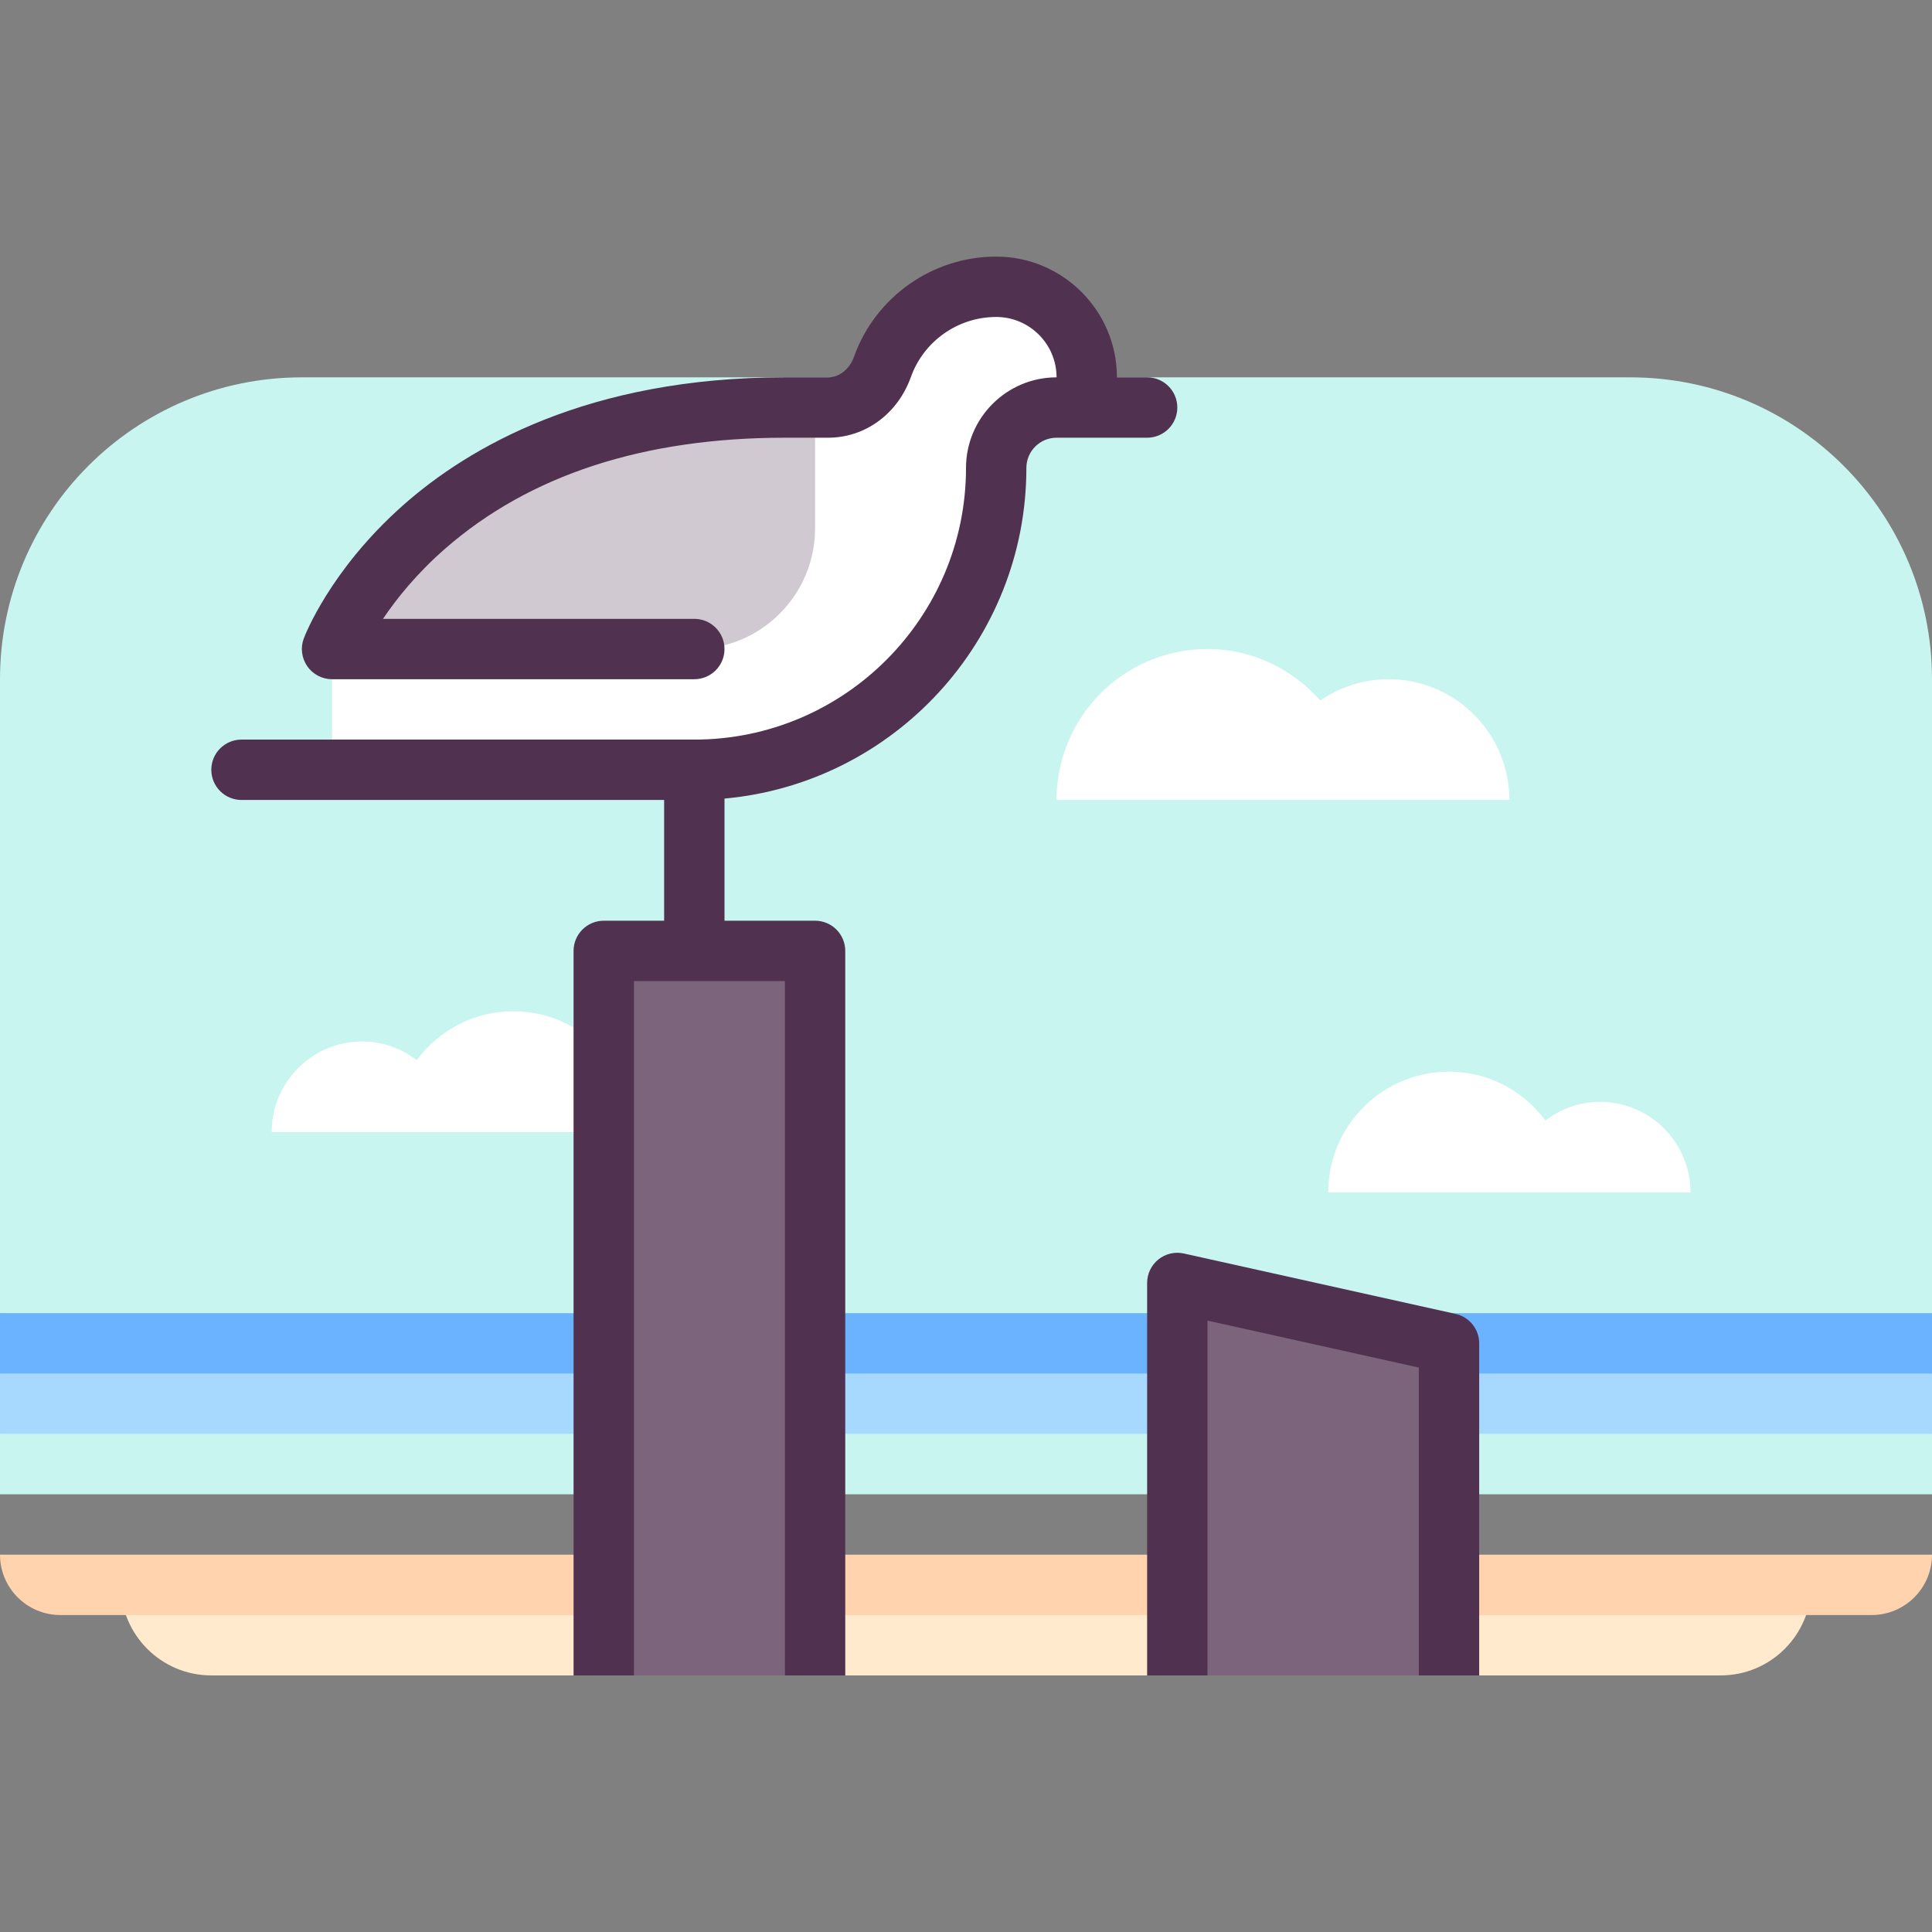 <svg id="Capa_1" enable-background="new 0 0 512 512" height="512" viewBox="0 0 512 512" width="512" xmlns="http://www.w3.org/2000/svg"><rect x="0" y="0" width="512" height="512" fill="#808080" stroke="none"/><g><g><path d="m512 396h-512v-16l11.667-16-11.667-16v-168c0-44.183 35.817-80 80-80h352c44.183 0 80 35.817 80 80v168l-15 16 15 16z" fill="#c8f5f0"/></g><g><path d="m32 420c0 13.255 10.745 24 24 24h96l38.333-16 33.667 16h80l44.334-16 43.666 16h64c13.255 0 24-10.745 24-24z" fill="#ffeacd"/></g><g><path d="m496 428h-480c-8.837 0-16-7.163-16-16h512c0 8.837-7.163 16-16 16z" fill="#ffd3ae"/></g><g><path d="m512 364-11-7.667h-489.333l-11.667 7.667v16h512z" fill="#a7d9ff"/></g><g><path d="m0 348h512v16h-512z" fill="#6bb2ff"/></g><g><path d="m384 284c10.499 0 19.732 5.126 25.567 12.936 4.026-3.055 8.989-4.936 14.433-4.936 13.255 0 24 10.745 24 24h-96c0-17.673 14.327-32 32-32z" fill="#fff"/></g><g><path d="m136 268c-10.499 0-19.732 5.126-25.567 12.936-4.026-3.055-8.989-4.936-14.433-4.936-13.255 0-24 10.745-24 24h96c0-17.673-14.327-32-32-32z" fill="#fff"/></g><g><path d="m368 180c-6.733 0-12.963 2.1-18.118 5.652-7.33-8.307-17.933-13.652-29.882-13.652-22.091 0-40 17.909-40 40h120c0-17.673-14.327-32-32-32z" fill="#fff"/></g><g><path d="m376 444 8-88-72-16 8 104" fill="#7c657c"/></g><g><path d="m160 252 8 192h40l8-192z" fill="#7c657c"/></g><g><path d="m264 76c-13.891 0-25.714 8.85-30.139 21.22-2.245 6.276-7.758 10.78-14.423 10.78h-11.438c-96 0-120 64-120 64v32h96c44.183 0 80-35.817 80-80 0-8.837 7.164-16 16-16h8v-8c0-13.255-10.745-24-24-24z" fill="#fff"/></g><g><path d="m216 108h-8c-96 0-120 64-120 64h96c17.673 0 32-14.327 32-32z" fill="#d1c9d1"/></g><g><path d="m392 444h-16v-81.583l-56-12.445v94.028h-16v-104c0-2.427 1.102-4.722 2.994-6.24 1.893-1.519 4.375-2.095 6.741-1.569l72 16c3.66.813 6.265 4.06 6.265 7.81z" fill="#503250"/></g><path d="m304 100h-8c0-17.645-14.355-32-32-32-16.856 0-31.996 10.659-37.672 26.526-1.189 3.325-3.894 5.474-6.891 5.474h-11.437c-52.104 0-83.855 18.501-101.315 34.021-19.259 17.119-25.902 34.441-26.176 35.17-.921 2.457-.579 5.209.916 7.366 1.494 2.156 3.951 3.443 6.575 3.443h96c4.418 0 8-3.582 8-8s-3.582-8-8-8h-82.497c3.566-5.317 8.899-11.99 16.479-18.609 22.333-19.502 52.619-29.391 90.018-29.391h11.438c9.843 0 18.461-6.314 21.956-16.085 3.405-9.52 12.49-15.915 22.606-15.915 8.822 0 16 7.177 16 16-13.234 0-24 10.766-24 24 0 39.701-32.299 72-72 72h-120c-4.418 0-8 3.582-8 8s3.582 8 8 8h112v32h-16c-4.418 0-8 3.582-8 8v192h16v-184h40v184h16v-192c0-4.418-3.582-8-8-8h-24v-32.368c44.788-4.055 80-41.806 80-87.632 0-4.411 3.589-8 8-8h24c4.418 0 8-3.582 8-8s-3.581-8-8-8z" fill="#503250"/></g></svg>
